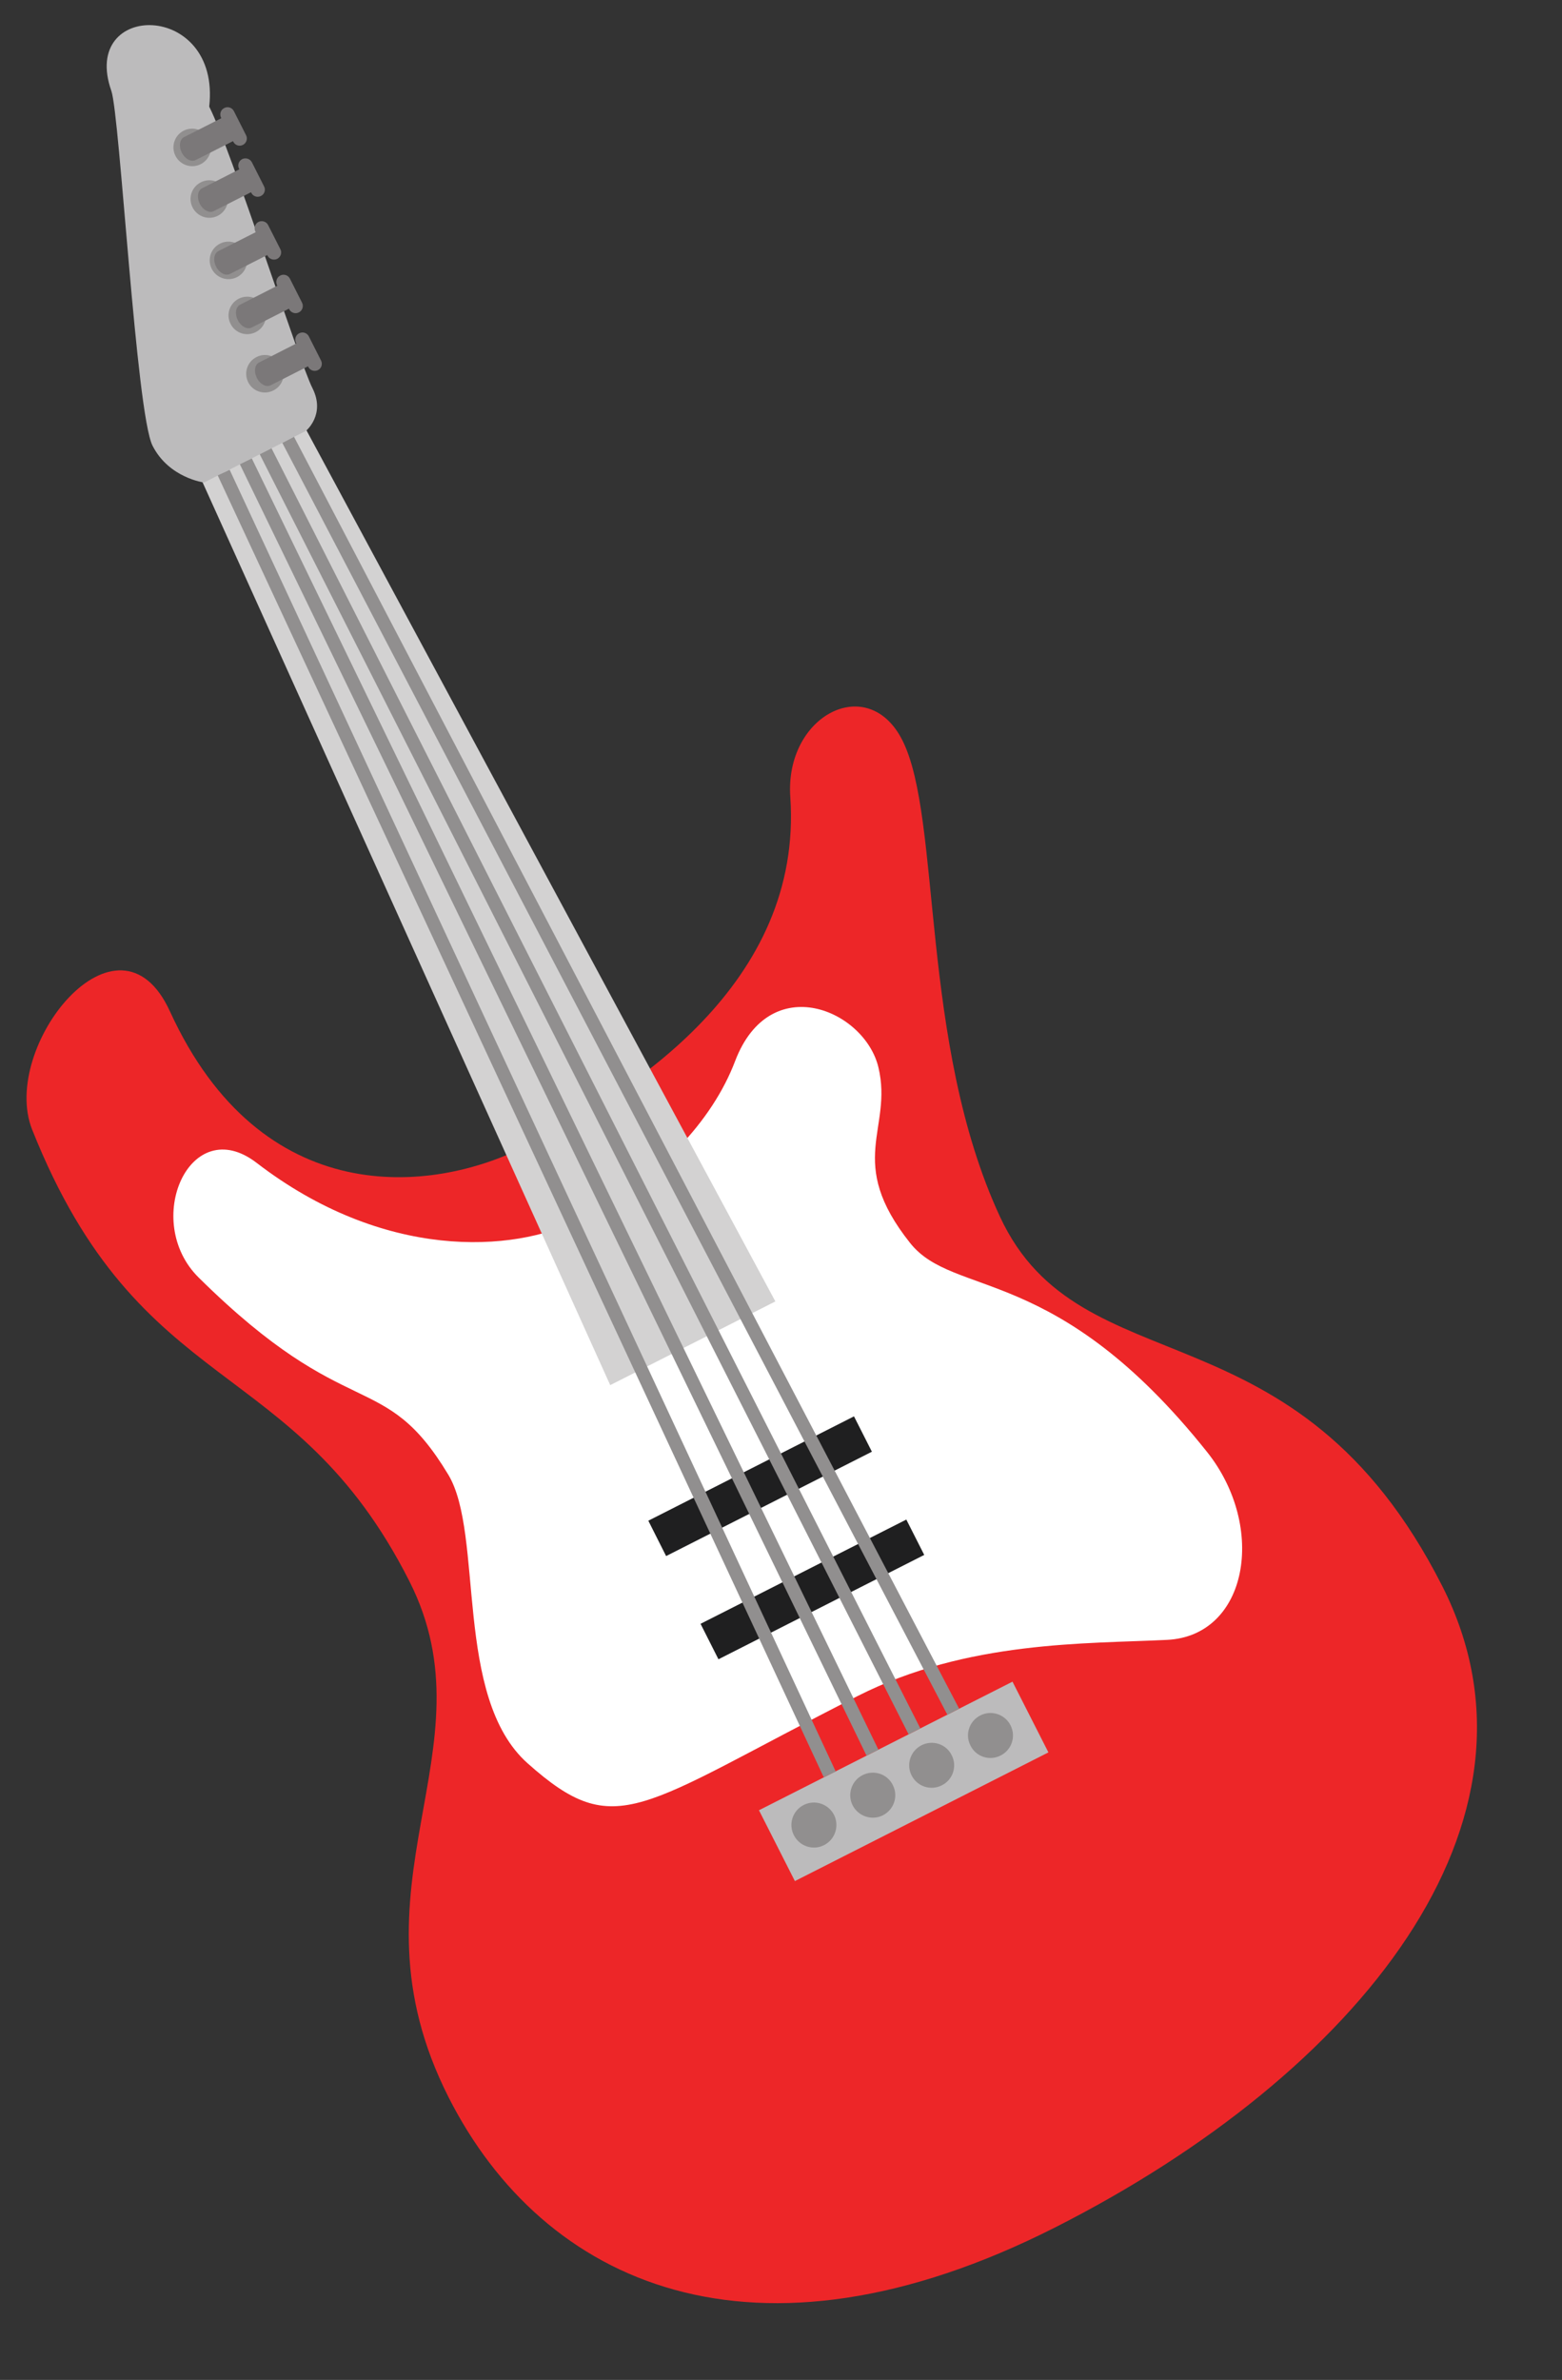 <?xml version="1.0" encoding="UTF-8"?><svg xmlns="http://www.w3.org/2000/svg" xmlns:xlink="http://www.w3.org/1999/xlink" height="207.3" preserveAspectRatio="xMidYMid meet" version="1.1" viewBox="147.1 111.2 136.1 207.3" width="136.1" zoomAndPan="magnify">
 <rect x="147.1" y="111.2" width="136.1" height="207.3" fill="#333333" stroke="none"/>
 <g id="surface1">
  <g id="change1_1"><path d="m234.23 217.18c-7.04-15.16-5.06-34.71-8.51-41.51-3-5.92-10.25-2.15-9.76 4.95 1.12 16.23-13.82 25.74-23.11 30.45-8.12 4.11-22.98 5.62-30.94-11.77-4.52-9.89-14.86 3.11-12.01 10.29 9.41 23.65 22.79 19.45 32.86 39.32 7.49 14.77-5.95 26.48 3.43 44.98 8.25 16.27 26.58 24.64 52.88 11.31 26.3-13.34 44.12-35.29 33.7-55.84-12.77-25.18-31.5-17.02-38.54-32.18" fill="#ed2628"/></g>
  <g id="change2_1"><path d="m226.4 219.47c-5.67-7.13-1.48-9.9-2.76-15.29-1.18-4.99-9.44-8.56-12.49-0.55-1.97 5.19-6.72 10.34-13.47 13.76-5.9 2.99-17.2 3.57-28.22-4.9-5.82-4.47-10.02 5.08-5.05 9.99 13.15 13 16.07 7.74 21.75 17.17 3.13 5.19 0.44 19.38 6.91 25.14 7.77 6.92 9.65 3.83 28.76-5.86 9.55-4.84 19.93-4.54 26.96-4.89 7.04-0.35 8.7-9.81 3.49-16.36-13.16-16.51-22.05-13.38-25.88-18.21" fill="#fff"/></g>
  <g id="change3_1"><path d="m161.34 145.66l8.51-4.32 44.81 83.22-14.39 7.29-38.93-86.19" fill="#d3d2d2"/></g>
  <g id="change4_1"><path d="m216.36 275.05l22.09-11.21-3.13-6.16-22.09 11.2 3.13 6.17" fill="#bcbbbc"/></g>
  <g id="change5_1"><path d="m205.14 246.74l17.93-9.09-1.56-3.08-17.92 9.09 1.55 3.08" fill="#1f1f20"/></g>
  <g id="change5_2"><path d="m209.7 255.73l17.93-9.09-1.56-3.08-17.93 9.08 1.56 3.09" fill="#1f1f20"/></g>
  <g id="change6_1"><path d="m219.77 269.28c0.48 0.97 0.1 2.15-0.87 2.64-0.96 0.49-2.14 0.1-2.63-0.87-0.49-0.96-0.11-2.14 0.86-2.63s2.14-0.1 2.64 0.86" fill="#918f8f"/></g>
  <g id="change6_2"><path d="m224.89 266.68c0.5 0.97 0.11 2.14-0.86 2.64-0.96 0.48-2.14 0.1-2.64-0.87-0.48-0.96-0.1-2.14 0.87-2.63s2.15-0.11 2.63 0.86" fill="#918f8f"/></g>
  <g id="change6_3"><path d="m230.02 264.08c0.5 0.97 0.11 2.15-0.86 2.63-0.96 0.49-2.14 0.11-2.63-0.86-0.49-0.96-0.1-2.14 0.86-2.63 0.97-0.49 2.15-0.11 2.63 0.86" fill="#918f8f"/></g>
  <g id="change6_4"><path d="m235.15 261.48c0.49 0.97 0.11 2.14-0.86 2.63-0.97 0.5-2.15 0.11-2.63-0.86-0.5-0.96-0.11-2.14 0.86-2.63 0.96-0.49 2.14-0.1 2.63 0.86" fill="#918f8f"/></g>
  <g id="change4_2"><path d="m165.33 120.49c1.95 3.85 7.82 22.2 8.99 24.51s-0.56 3.73-0.56 3.73l-8.88 4.5s-3.06-0.39-4.49-3.21c-1.43-2.83-2.84-28.76-3.59-30.91-2.76-7.83 9.56-7.86 8.53 1.38" fill="#bcbbbc"/></g>
  <g id="change6_5"><path d="m227.29 261.75l-56.53-111.5-1.03 0.52 56.54 111.5" fill="#918f8f"/></g>
  <g id="change6_6"><path d="m230.67 260.03l-57.95-110.78-1.02 0.53 57.95 110.79" fill="#918f8f"/></g>
  <g id="change6_7"><path d="m223.64 263.61l-54.6-112.48-1.04 0.51 54.6 112.48" fill="#918f8f"/></g>
  <g id="change6_8"><path d="m219.92 265.51l-52.81-113.39-1.04 0.49 52.8 113.39" fill="#918f8f"/></g>
  <g id="change6_9"><path d="m168.46 133.14c0.41 0.81 0.09 1.79-0.71 2.2-0.81 0.41-1.79 0.08-2.2-0.72-0.41-0.81-0.09-1.79 0.72-2.2 0.8-0.4 1.79-0.08 2.19 0.72" fill="#918f8f"/></g>
  <g id="change6_10"><path d="m170.1 137.94c0.41 0.8 0.09 1.79-0.72 2.19-0.8 0.41-1.79 0.09-2.19-0.72-0.41-0.8-0.09-1.78 0.71-2.19 0.81-0.41 1.79-0.09 2.2 0.72" fill="#918f8f"/></g>
  <g id="change6_11"><path d="m171.64 143.02c0.41 0.8 0.09 1.79-0.72 2.19-0.8 0.41-1.79 0.09-2.19-0.71-0.41-0.81-0.09-1.79 0.72-2.2 0.8-0.41 1.78-0.09 2.19 0.72" fill="#918f8f"/></g>
  <g id="change6_12"><path d="m166.79 127.8c0.41 0.8 0.09 1.79-0.72 2.2-0.8 0.4-1.78 0.08-2.19-0.73-0.41-0.8-0.09-1.78 0.72-2.19 0.8-0.41 1.79-0.09 2.19 0.72" fill="#918f8f"/></g>
  <g id="change6_13"><path d="m165.31 123.3c0.41 0.81 0.08 1.79-0.72 2.2-0.81 0.41-1.79 0.08-2.2-0.72-0.41-0.81-0.09-1.79 0.72-2.2 0.8-0.4 1.79-0.08 2.2 0.72" fill="#918f8f"/></g>
  <g id="change7_1"><path d="m167.67 122.1c0.28 0.55 0.19 1.16-0.2 1.36l-3.32 1.68c-0.39 0.2-0.93-0.09-1.21-0.64s-0.19-1.16 0.2-1.36l3.32-1.68c0.39-0.19 0.93 0.09 1.21 0.64" fill="#7b7879"/></g>
  <g id="change7_2"><path d="m167.43 123.55c0.16 0.31 0.53 0.43 0.84 0.27 0.3-0.16 0.43-0.53 0.27-0.84l-1.06-2.1c-0.16-0.31-0.53-0.43-0.84-0.27-0.31 0.15-0.43 0.53-0.28 0.84l1.07 2.1" fill="#7b7879"/></g>
  <g id="change7_3"><path d="m169.24 126.55c0.28 0.56 0.19 1.16-0.2 1.36l-3.32 1.68c-0.39 0.2-0.93-0.09-1.21-0.63-0.28-0.56-0.19-1.16 0.2-1.36l3.32-1.69c0.39-0.19 0.93 0.09 1.21 0.64" fill="#7b7879"/></g>
  <g id="change7_4"><path d="m169 128c0.15 0.31 0.53 0.43 0.84 0.27 0.3-0.15 0.43-0.53 0.27-0.83l-1.06-2.1c-0.16-0.31-0.54-0.43-0.85-0.28-0.3 0.16-0.43 0.53-0.27 0.84l1.07 2.1" fill="#7b7879"/></g>
  <g id="change7_5"><path d="m170.66 132.02c0.28 0.56 0.19 1.16-0.2 1.36l-3.32 1.68c-0.39 0.2-0.93-0.08-1.21-0.63s-0.19-1.16 0.2-1.36l3.32-1.68c0.39-0.2 0.94 0.09 1.21 0.63" fill="#7b7879"/></g>
  <g id="change7_6"><path d="m170.41 133.47c0.16 0.31 0.54 0.43 0.84 0.28 0.31-0.16 0.44-0.54 0.28-0.84l-1.07-2.11c-0.15-0.3-0.53-0.42-0.84-0.27-0.3 0.16-0.42 0.53-0.27 0.84l1.06 2.1" fill="#7b7879"/></g>
  <g id="change7_7"><path d="m172.55 136.7c0.28 0.54 0.19 1.15-0.2 1.35l-3.32 1.68c-0.39 0.2-0.93-0.09-1.21-0.64s-0.19-1.15 0.2-1.35l3.32-1.69c0.39-0.19 0.93 0.09 1.21 0.65" fill="#7b7879"/></g>
  <g id="change7_8"><path d="m172.3 138.14c0.16 0.31 0.54 0.43 0.84 0.27 0.31-0.15 0.43-0.53 0.28-0.84l-1.06-2.1c-0.16-0.31-0.54-0.43-0.84-0.27-0.31 0.16-0.43 0.53-0.28 0.84l1.06 2.1" fill="#7b7879"/></g>
  <g id="change7_9"><path d="m174.2 141.72c0.28 0.55 0.19 1.16-0.19 1.35l-3.33 1.69c-0.38 0.2-0.93-0.09-1.2-0.64-0.28-0.55-0.19-1.16 0.2-1.35l3.32-1.69c0.39-0.2 0.93 0.09 1.2 0.64" fill="#7b7879"/></g>
  <g id="change7_10"><path d="m173.96 143.16c0.16 0.31 0.53 0.43 0.84 0.28s0.43-0.53 0.27-0.84l-1.06-2.1c-0.16-0.31-0.53-0.43-0.84-0.27-0.31 0.15-0.43 0.53-0.28 0.83l1.07 2.1" fill="#7b7879"/></g>
 </g>
</svg>